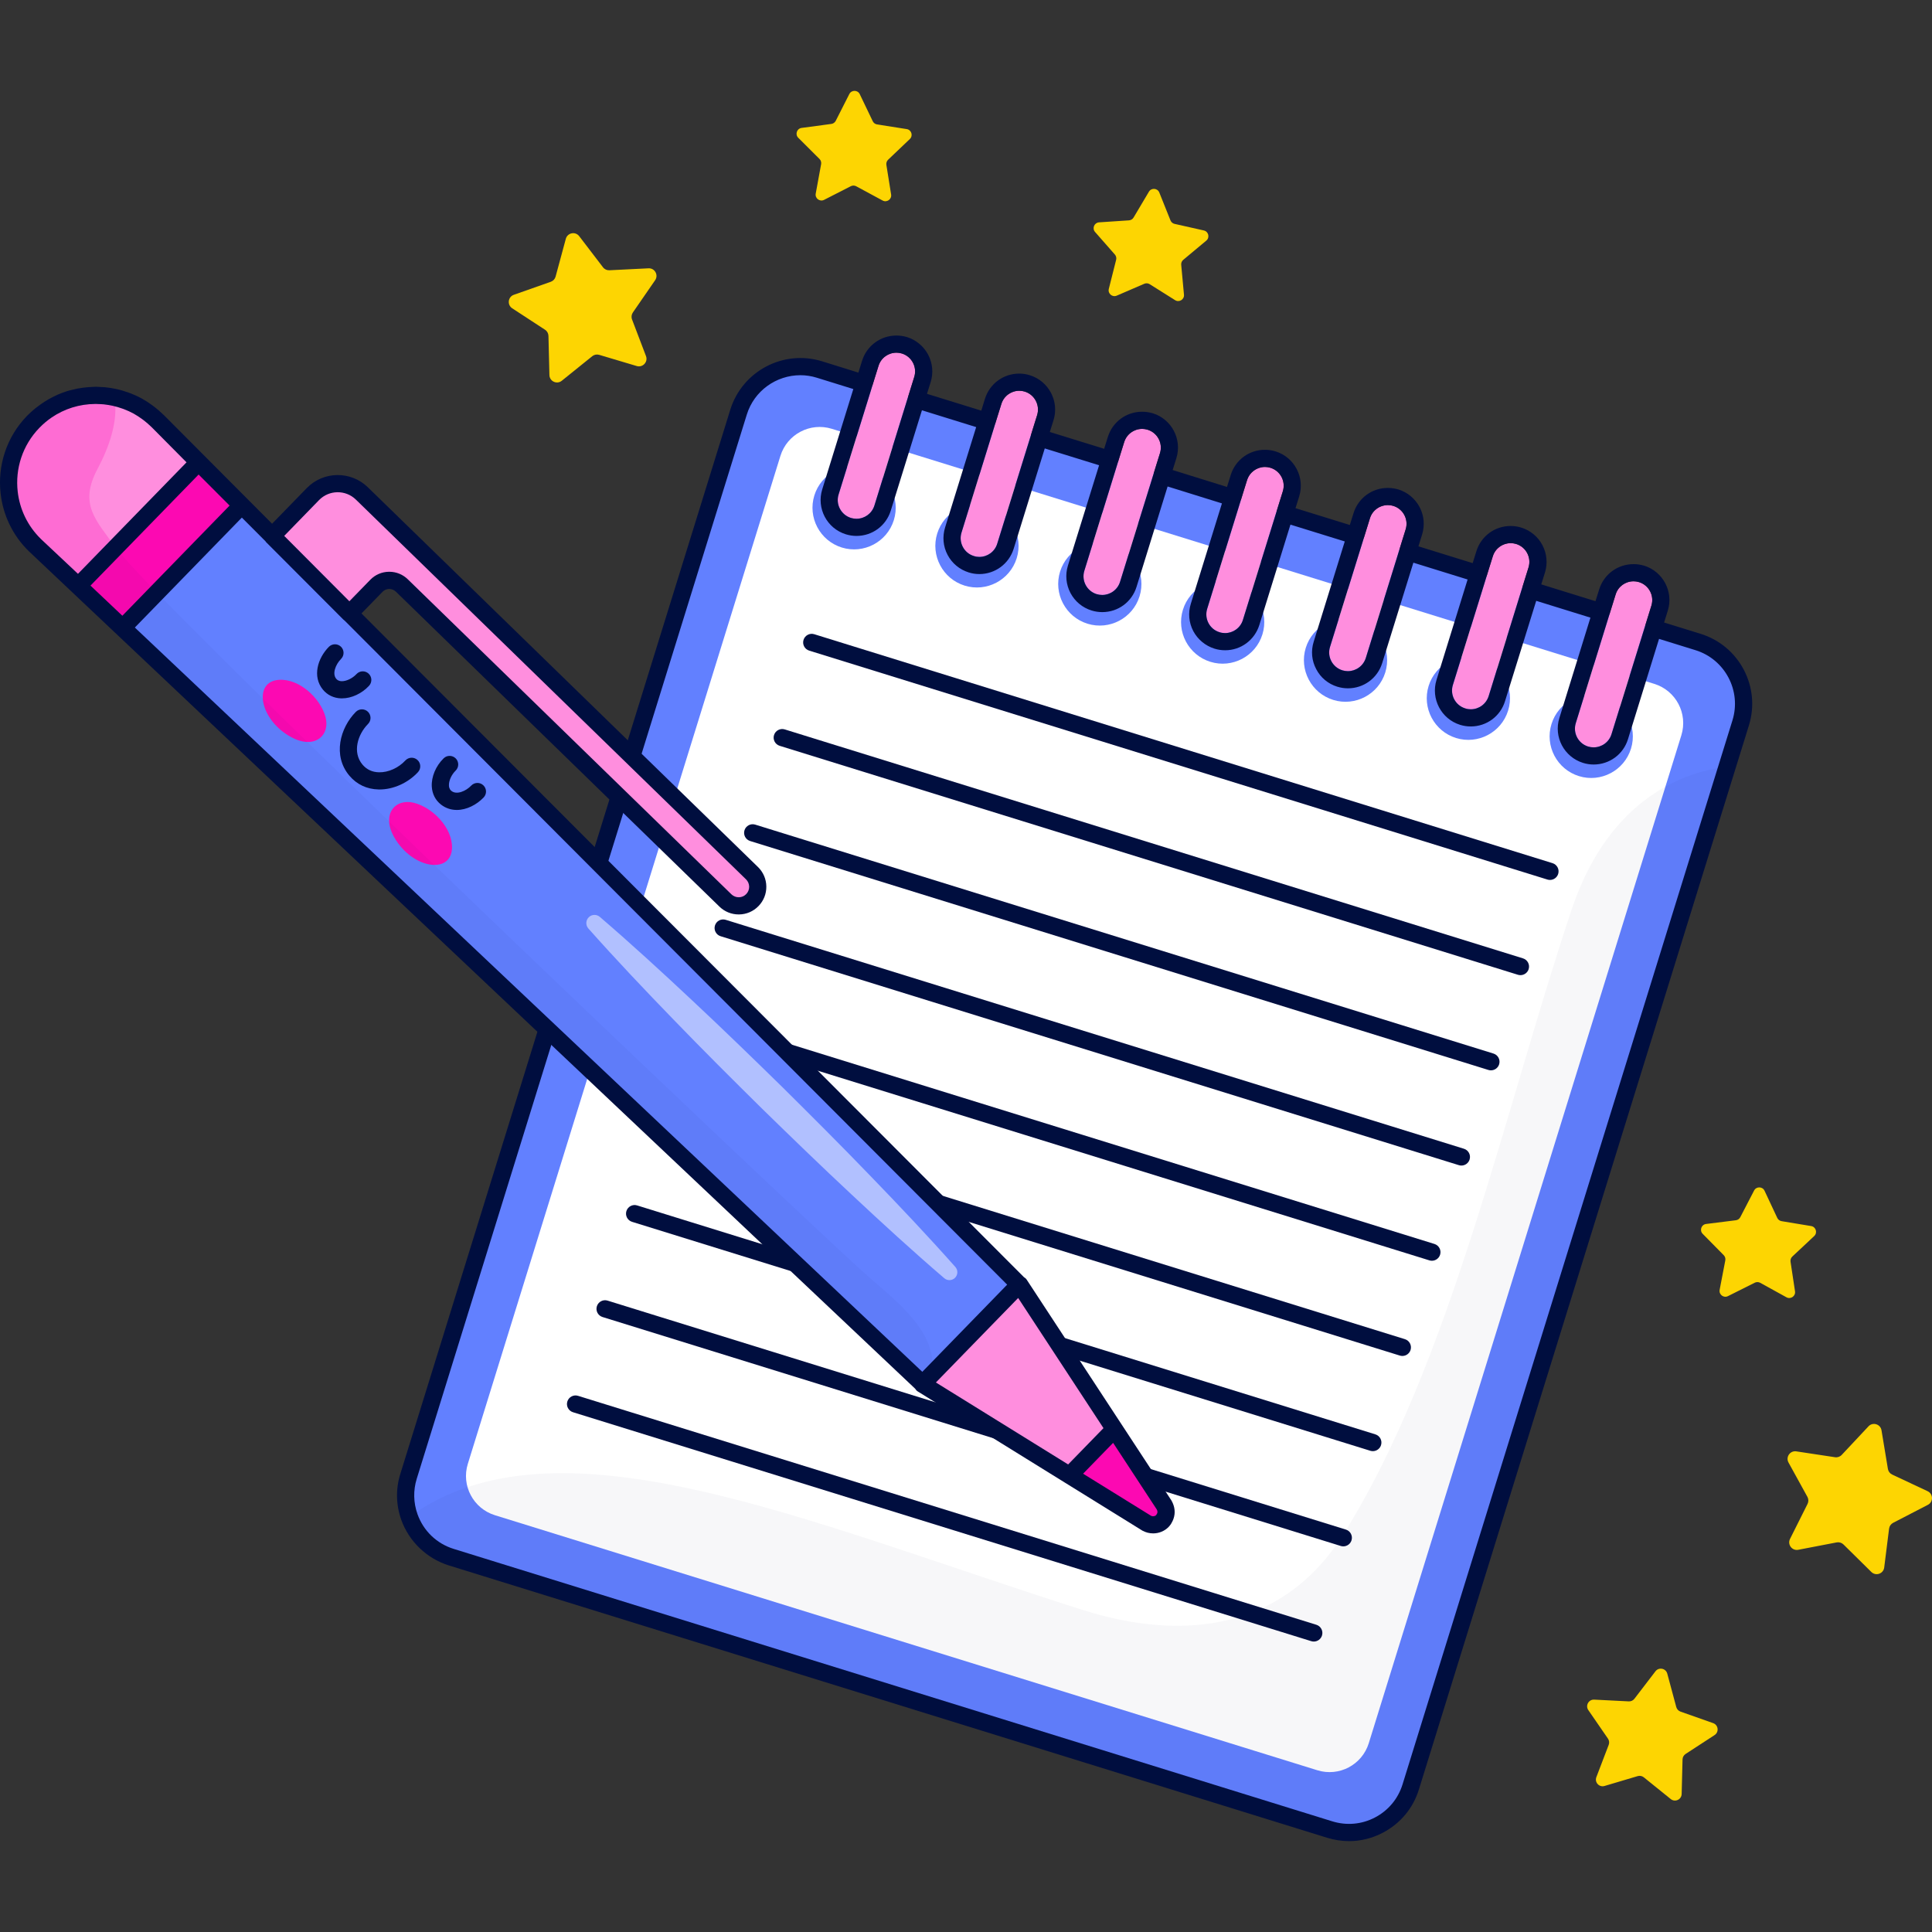 <svg width="125" height="125" viewBox="0 0 125 125" fill="none" xmlns="http://www.w3.org/2000/svg">
<rect x="0" y="0" width="125" height="125" fill="#333333" stroke="none"/>
<g clip-path="url(#clip0)">
<path d="M109.863 41.536L53.02 23.909C50.813 23.225 48.467 24.46 47.782 26.667L26.433 95.512C26.154 96.41 26.194 97.324 26.486 98.148C26.914 99.347 27.883 100.339 29.192 100.745L86.035 118.373C88.242 119.057 90.587 117.826 91.271 115.619L112.621 46.774C113.305 44.567 112.07 42.221 109.863 41.536Z" fill="#6280FF"/>
<path d="M107.032 44.246L53.819 27.744C52.416 27.309 50.928 28.093 50.493 29.496L30.268 94.713C29.835 96.111 30.619 97.599 32.021 98.034L85.234 114.536C86.637 114.971 88.125 114.187 88.56 112.784L108.783 47.572C109.218 46.169 108.434 44.681 107.032 44.246Z" fill="white"/>
<path d="M56.058 30.281C54.64 29.841 53.128 30.637 52.688 32.055C52.249 33.473 53.045 34.984 54.463 35.424C55.88 35.864 57.392 35.068 57.832 33.65C58.271 32.232 57.475 30.72 56.058 30.281Z" fill="#6280FF"/>
<path d="M64.006 32.746C62.589 32.306 61.077 33.102 60.637 34.52C60.197 35.938 60.994 37.449 62.411 37.889C63.829 38.329 65.341 37.533 65.781 36.115C66.22 34.697 65.424 33.185 64.006 32.746Z" fill="#6280FF"/>
<path d="M71.955 35.211C70.537 34.771 69.026 35.567 68.586 36.985C68.146 38.403 68.942 39.914 70.36 40.354C71.778 40.794 73.29 39.998 73.729 38.58C74.169 37.162 73.373 35.651 71.955 35.211Z" fill="#6280FF"/>
<path d="M79.904 37.676C78.486 37.236 76.974 38.032 76.535 39.45C76.095 40.868 76.891 42.379 78.309 42.819C79.727 43.259 81.238 42.463 81.678 41.045C82.118 39.627 81.322 38.115 79.904 37.676Z" fill="#6280FF"/>
<path d="M87.853 40.141C86.435 39.701 84.923 40.497 84.483 41.915C84.044 43.333 84.84 44.844 86.257 45.284C87.675 45.724 89.187 44.928 89.627 43.51C90.066 42.092 89.27 40.58 87.853 40.141Z" fill="#6280FF"/>
<path d="M95.801 42.605C94.383 42.166 92.872 42.962 92.432 44.38C91.992 45.798 92.788 47.309 94.206 47.749C95.624 48.188 97.136 47.392 97.575 45.975C98.015 44.557 97.219 43.045 95.801 42.605Z" fill="#6280FF"/>
<path d="M103.75 45.071C102.332 44.631 100.821 45.427 100.381 46.845C99.941 48.263 100.737 49.774 102.155 50.214C103.573 50.654 105.084 49.858 105.524 48.44C105.964 47.022 105.168 45.511 103.75 45.071Z" fill="#6280FF"/>
<path d="M55.056 33.51C55.695 33.708 56.373 33.35 56.571 32.712L59.153 24.388C59.351 23.749 58.993 23.071 58.355 22.872C57.716 22.674 57.038 23.032 56.839 23.671L54.258 31.995C54.06 32.633 54.417 33.312 55.056 33.51Z" fill="#FF8EDE"/>
<path d="M63.005 35.974C63.644 36.173 64.322 35.815 64.52 35.177L67.102 26.853C67.299 26.214 66.942 25.536 66.304 25.337C65.665 25.139 64.987 25.497 64.788 26.135L62.207 34.459C62.009 35.098 62.366 35.776 63.005 35.974Z" fill="#FF8EDE"/>
<path d="M70.954 38.44C71.592 38.638 72.271 38.281 72.469 37.642L75.05 29.318C75.248 28.679 74.891 28.001 74.252 27.803C73.614 27.605 72.935 27.962 72.737 28.601L70.156 36.925C69.958 37.563 70.315 38.242 70.954 38.44Z" fill="#FF8EDE"/>
<path d="M78.902 40.905C79.541 41.103 80.219 40.745 80.418 40.107L82.999 31.783C83.197 31.144 82.84 30.466 82.201 30.267C81.562 30.07 80.884 30.427 80.686 31.066L78.104 39.39C77.906 40.028 78.264 40.706 78.902 40.905Z" fill="#FF8EDE"/>
<path d="M86.851 43.37C87.49 43.568 88.168 43.21 88.366 42.572L90.948 34.248C91.146 33.609 90.788 32.931 90.15 32.732C89.511 32.534 88.833 32.892 88.635 33.531L86.053 41.854C85.855 42.493 86.212 43.172 86.851 43.37Z" fill="#FF8EDE"/>
<path d="M94.8 45.834C95.438 46.032 96.117 45.675 96.315 45.037L98.896 36.713C99.094 36.074 98.737 35.395 98.098 35.197C97.46 34.999 96.781 35.356 96.583 35.995L94.002 44.319C93.804 44.958 94.161 45.636 94.8 45.834Z" fill="#FF8EDE"/>
<path d="M102.748 48.3C103.387 48.498 104.066 48.141 104.264 47.502L106.845 39.178C107.043 38.539 106.686 37.861 106.047 37.663C105.408 37.465 104.73 37.822 104.532 38.46L101.951 46.784C101.753 47.423 102.11 48.102 102.748 48.3Z" fill="#FF8EDE"/>
<g opacity="0.18">
<path opacity="0.18" d="M111.742 49.607L91.271 115.619C90.587 117.826 88.242 119.057 86.035 118.372L29.192 100.745C27.883 100.339 26.914 99.347 26.486 98.148C36.032 91.201 52.278 98.525 70.075 104.172C76.613 106.246 83.061 105.41 86.915 99.274C93.834 88.26 97.387 71.671 101.681 58.86C104.145 51.511 109.139 49.917 111.742 49.607Z" fill="#000E3F"/>
</g>
<path d="M112.819 43.324C112.229 42.207 111.235 41.382 110.029 41.008L107.667 40.277L107.907 39.505C108.287 38.283 107.597 36.978 106.374 36.598C106.152 36.534 105.919 36.499 105.69 36.499C104.667 36.499 103.772 37.154 103.468 38.13L103.228 38.897L99.719 37.809L99.959 37.043C100.141 36.452 100.082 35.82 99.795 35.271C99.503 34.721 99.017 34.318 98.427 34.136C98.205 34.066 97.971 34.031 97.737 34.031C96.713 34.031 95.824 34.686 95.52 35.669L95.281 36.435L91.772 35.347L92.012 34.575C92.193 33.984 92.135 33.358 91.848 32.809C91.555 32.259 91.07 31.855 90.48 31.669C90.257 31.604 90.023 31.569 89.79 31.569C88.766 31.569 87.877 32.224 87.573 33.201L87.333 33.967L83.819 32.879L84.058 32.113C84.438 30.891 83.754 29.586 82.532 29.206C82.304 29.136 82.076 29.101 81.842 29.101C80.819 29.101 79.929 29.756 79.626 30.738L79.386 31.505L75.871 30.411L76.111 29.645C76.491 28.423 75.806 27.119 74.584 26.738C74.356 26.674 74.128 26.639 73.894 26.639C72.871 26.639 71.982 27.294 71.678 28.271L71.438 29.037L67.923 27.949L68.163 27.183C68.543 25.961 67.853 24.657 66.631 24.277C66.409 24.206 66.175 24.171 65.947 24.171C64.923 24.171 64.029 24.826 63.724 25.809L63.49 26.569L59.976 25.481L60.216 24.715C60.397 24.125 60.339 23.499 60.052 22.949C59.759 22.399 59.274 21.996 58.684 21.809C58.461 21.745 58.227 21.709 57.999 21.709C56.976 21.709 56.081 22.364 55.777 23.341L55.537 24.107L53.186 23.376C50.683 22.604 48.028 24.008 47.25 26.505L25.905 95.349C25.595 96.331 25.618 97.366 25.963 98.337C26.466 99.735 27.613 100.834 29.028 101.279L85.871 118.905C86.333 119.045 86.807 119.121 87.281 119.121C88.041 119.121 88.795 118.934 89.479 118.571C90.602 117.981 91.427 116.992 91.801 115.782L113.153 46.938C113.527 45.727 113.41 44.447 112.819 43.324ZM104.533 38.458C104.69 37.943 105.17 37.61 105.69 37.61C105.807 37.61 105.93 37.628 106.047 37.663C106.684 37.861 107.042 38.54 106.849 39.177L106.609 39.949L106.281 41.008L104.264 47.499C104.106 48.02 103.626 48.353 103.106 48.353C102.988 48.353 102.866 48.335 102.749 48.3C102.111 48.101 101.755 47.423 101.954 46.785L103.965 40.288L104.293 39.23L104.533 38.458ZM96.585 35.996C96.743 35.475 97.222 35.142 97.737 35.142C97.86 35.142 97.977 35.16 98.1 35.195C98.737 35.394 99.094 36.072 98.894 36.715L98.655 37.481L98.327 38.54L96.316 45.037C96.152 45.558 95.678 45.891 95.158 45.891C95.04 45.891 94.918 45.873 94.801 45.833C94.163 45.639 93.801 44.961 94 44.318L96.017 37.827L96.345 36.762L96.585 35.996ZM88.637 33.528C88.795 33.013 89.275 32.68 89.79 32.68C89.912 32.68 90.029 32.698 90.152 32.733C90.79 32.932 91.146 33.61 90.947 34.247L90.707 35.013L90.38 36.078L88.368 42.569C88.204 43.09 87.725 43.423 87.21 43.423C87.093 43.423 86.97 43.405 86.853 43.37C86.21 43.171 85.853 42.493 86.052 41.855L88.07 35.358L88.398 34.3L88.637 33.528ZM80.684 31.066C80.848 30.546 81.327 30.212 81.842 30.212C81.959 30.212 82.081 30.23 82.199 30.265C82.842 30.464 83.199 31.142 83 31.786L82.76 32.552L82.433 33.61L80.415 40.108C80.258 40.628 79.778 40.961 79.263 40.961C79.146 40.961 79.023 40.944 78.901 40.903C78.263 40.71 77.906 40.032 78.105 39.388L80.117 32.897L80.444 31.833L80.684 31.066ZM72.737 28.598C72.9 28.084 73.374 27.75 73.894 27.75C74.011 27.75 74.134 27.768 74.251 27.803C74.889 28.002 75.251 28.68 75.052 29.318L74.812 30.084L74.485 31.148L72.468 37.639C72.309 38.16 71.83 38.493 71.316 38.493C71.193 38.493 71.076 38.476 70.953 38.44C70.316 38.242 69.959 37.563 70.158 36.926L72.17 30.428L72.497 29.364L72.737 28.598ZM64.789 26.136C64.947 25.616 65.426 25.282 65.947 25.282C66.064 25.282 66.186 25.3 66.304 25.335C66.941 25.534 67.298 26.212 67.105 26.856L66.865 27.622L66.537 28.686L64.52 35.178C64.362 35.698 63.883 36.032 63.362 36.032C63.245 36.032 63.122 36.014 63.005 35.973C62.368 35.78 62.011 35.096 62.21 34.458L64.221 27.967L64.549 26.903L64.789 26.136ZM56.842 23.668C56.999 23.154 57.479 22.82 57.999 22.82C58.117 22.82 58.233 22.838 58.356 22.873C58.993 23.072 59.351 23.75 59.151 24.388L58.912 25.154L58.584 26.218L56.573 32.71C56.409 33.23 55.935 33.563 55.414 33.563C55.297 33.563 55.175 33.546 55.057 33.511C54.42 33.312 54.057 32.633 54.256 31.996L56.274 25.499L56.602 24.435L56.842 23.668ZM112.088 46.61L90.743 115.454C90.456 116.378 89.824 117.138 88.965 117.588C88.111 118.039 87.129 118.126 86.199 117.84L29.356 100.214C28.256 99.875 27.396 99.05 27.01 97.962C26.747 97.22 26.73 96.43 26.963 95.676L48.315 26.832C48.794 25.276 50.233 24.276 51.783 24.276C52.14 24.276 52.496 24.329 52.853 24.44L55.21 25.171L53.198 31.663C52.818 32.891 53.503 34.189 54.725 34.569C54.953 34.639 55.181 34.674 55.415 34.674C56.438 34.674 57.327 34.019 57.631 33.043L59.649 26.545L63.158 27.633L61.146 34.13C60.965 34.721 61.017 35.352 61.309 35.902C61.596 36.446 62.082 36.85 62.678 37.037C62.9 37.107 63.134 37.142 63.362 37.142C64.386 37.142 65.28 36.481 65.584 35.505L67.596 29.013L71.111 30.101L69.093 36.598C68.912 37.189 68.971 37.815 69.257 38.364C69.55 38.914 70.035 39.318 70.626 39.499C70.848 39.569 71.082 39.604 71.316 39.604C72.34 39.604 73.228 38.949 73.533 37.973L75.544 31.475L79.059 32.569L77.047 39.06C76.86 39.651 76.918 40.283 77.205 40.832C77.497 41.376 77.983 41.78 78.573 41.967C78.796 42.037 79.03 42.072 79.264 42.072C80.287 42.072 81.176 41.411 81.48 40.435L83.492 33.943L87.006 35.031L84.995 41.522C84.808 42.119 84.866 42.745 85.159 43.294C85.445 43.844 85.93 44.247 86.521 44.429C86.749 44.499 86.977 44.534 87.211 44.534C88.234 44.534 89.123 43.879 89.428 42.902L91.445 36.405L94.954 37.493L92.942 43.99C92.562 45.212 93.246 46.516 94.469 46.897C94.696 46.967 94.924 47.002 95.159 47.002C96.182 47.002 97.077 46.341 97.375 45.364L99.393 38.873L102.901 39.961L100.89 46.458C100.51 47.68 101.2 48.978 102.422 49.359C102.644 49.429 102.878 49.464 103.106 49.464C104.129 49.464 105.024 48.809 105.328 47.832L107.34 41.335L109.697 42.066C111.609 42.657 112.684 44.698 112.088 46.61Z" fill="#000E3F"/>
<path d="M100.283 56.932C100.229 56.932 100.174 56.924 100.119 56.907L52.354 42.095C52.061 42.004 51.897 41.693 51.988 41.4C52.079 41.107 52.391 40.942 52.683 41.034L100.448 55.846C100.741 55.937 100.905 56.248 100.814 56.541C100.74 56.779 100.52 56.932 100.283 56.932Z" fill="#000E3F"/>
<path d="M98.373 63.092C98.319 63.092 98.264 63.084 98.209 63.067L50.445 48.254C50.152 48.163 49.988 47.852 50.079 47.559C50.17 47.267 50.481 47.102 50.774 47.193L98.538 62.006C98.831 62.097 98.995 62.408 98.904 62.701C98.83 62.939 98.61 63.092 98.373 63.092Z" fill="#000E3F"/>
<path d="M96.463 69.251C96.409 69.251 96.354 69.243 96.299 69.226L48.534 54.414C48.241 54.323 48.077 54.012 48.168 53.719C48.259 53.426 48.571 53.261 48.863 53.353L96.628 68.165C96.921 68.256 97.085 68.567 96.994 68.86C96.92 69.099 96.7 69.251 96.463 69.251Z" fill="#000E3F"/>
<path d="M94.553 75.411C94.498 75.411 94.443 75.403 94.388 75.386L46.623 60.573C46.331 60.483 46.167 60.171 46.258 59.878C46.348 59.585 46.661 59.421 46.953 59.512L94.717 74.324C95.01 74.415 95.174 74.727 95.083 75.019C95.009 75.258 94.79 75.411 94.553 75.411Z" fill="#000E3F"/>
<path d="M92.644 81.57C92.589 81.57 92.534 81.562 92.479 81.545L44.714 66.733C44.421 66.642 44.258 66.331 44.348 66.038C44.439 65.745 44.751 65.58 45.043 65.672L92.808 80.484C93.101 80.575 93.265 80.886 93.174 81.179C93.1 81.417 92.88 81.57 92.644 81.57Z" fill="#000E3F"/>
<path d="M90.733 87.73C90.679 87.73 90.623 87.722 90.568 87.705L42.804 72.892C42.511 72.801 42.347 72.49 42.438 72.197C42.529 71.904 42.841 71.739 43.133 71.831L90.897 86.644C91.19 86.734 91.354 87.046 91.264 87.339C91.19 87.577 90.97 87.73 90.733 87.73Z" fill="#000E3F"/>
<path d="M88.823 93.889C88.769 93.889 88.713 93.881 88.658 93.864L40.894 79.052C40.601 78.961 40.437 78.65 40.528 78.357C40.619 78.064 40.931 77.899 41.223 77.991L88.987 92.803C89.28 92.894 89.444 93.205 89.353 93.498C89.279 93.737 89.059 93.889 88.823 93.889Z" fill="#000E3F"/>
<path d="M86.912 100.049C86.858 100.049 86.803 100.041 86.748 100.024L38.983 85.211C38.69 85.12 38.526 84.809 38.617 84.516C38.708 84.223 39.021 84.058 39.312 84.15L87.077 98.963C87.37 99.053 87.534 99.365 87.443 99.658C87.369 99.896 87.15 100.049 86.912 100.049Z" fill="#000E3F"/>
<path d="M85.002 106.208C84.948 106.208 84.893 106.2 84.838 106.183L37.073 91.371C36.78 91.28 36.616 90.969 36.707 90.676C36.797 90.383 37.111 90.219 37.402 90.31L85.167 105.122C85.46 105.213 85.624 105.524 85.533 105.817C85.459 106.055 85.239 106.208 85.002 106.208Z" fill="#000E3F"/>
<path d="M65.943 83.112L59.688 89.537L7.931 40.617L5.463 38.284L5.062 37.904L12.846 29.908L13.233 30.301L15.635 32.703L17.605 34.68L22.607 39.693L64.412 81.579L65.943 83.112Z" fill="#6280FF"/>
<path d="M75.209 98.407C74.947 98.676 74.53 98.736 74.18 98.545L69.194 95.457L59.675 89.556L59.688 89.537L65.943 83.112L65.962 83.098L72.103 92.468L75.32 97.375C75.419 97.547 75.46 97.736 75.438 97.918C75.416 98.1 75.337 98.275 75.209 98.407Z" fill="#FF8EDE"/>
<path d="M48.677 58.236C48.439 58.481 48.126 58.605 47.811 58.608C47.494 58.612 47.178 58.496 46.935 58.26L25.995 37.877C25.536 37.431 24.802 37.44 24.355 37.899L22.608 39.694L17.605 34.68L20.245 31.968C21.109 31.081 22.527 31.063 23.412 31.925L48.653 56.495C49.14 56.969 49.152 57.748 48.677 58.236Z" fill="#FF8EDE"/>
<path d="M13.233 30.301L5.463 38.284L2.33 35.341L2.259 35.271C0.031 33.103 -0.025 29.528 2.154 27.289C2.229 27.212 2.306 27.138 2.384 27.064C2.438 27.014 2.494 26.968 2.547 26.924C2.572 26.899 2.596 26.879 2.625 26.86C2.671 26.819 2.719 26.78 2.77 26.744C2.805 26.714 2.843 26.686 2.885 26.659C2.934 26.62 2.985 26.584 3.036 26.548C3.06 26.529 3.087 26.512 3.114 26.496C3.184 26.452 3.251 26.41 3.318 26.368C3.399 26.318 3.482 26.271 3.566 26.229C3.63 26.196 3.692 26.166 3.76 26.135C4.016 26.009 4.274 25.908 4.544 25.828C4.622 25.803 4.695 25.783 4.774 25.763C4.782 25.76 4.79 25.757 4.801 25.757C4.874 25.737 4.95 25.72 5.025 25.703C5.241 25.656 5.463 25.621 5.685 25.607C5.766 25.595 5.851 25.591 5.937 25.59C6.192 25.576 6.45 25.581 6.71 25.604C6.824 25.613 6.941 25.631 7.058 25.648C7.166 25.663 7.275 25.683 7.386 25.706C7.389 25.709 7.397 25.711 7.403 25.711C8.433 25.933 9.411 26.446 10.207 27.248L13.233 30.301Z" fill="#FF8EDE"/>
<path opacity="0.5" d="M61.094 82.701C59.048 80.945 57.062 79.127 55.098 77.287C53.13 75.452 51.198 73.579 49.274 71.7C47.36 69.809 45.454 67.911 43.584 65.975C41.711 64.044 39.859 62.09 38.068 60.075C37.874 59.856 37.894 59.522 38.112 59.328C38.313 59.15 38.611 59.152 38.809 59.322C40.853 61.079 42.837 62.899 44.799 64.74C46.765 66.578 48.695 68.452 50.617 70.334C52.528 72.228 54.432 74.129 56.3 76.067C58.171 78 60.022 79.956 61.811 81.972C61.999 82.184 61.98 82.508 61.768 82.695C61.574 82.867 61.286 82.865 61.094 82.701Z" fill="white"/>
<path d="M72.103 92.468L69.195 95.456L74.182 98.544C74.531 98.734 74.948 98.675 75.209 98.407C75.339 98.274 75.416 98.102 75.436 97.918C75.459 97.737 75.418 97.548 75.319 97.376L72.103 92.468Z" fill="#FC09B2"/>
<path d="M15.635 32.703L7.931 40.617L5.463 38.284L5.062 37.904L12.846 29.908L13.233 30.301L15.635 32.703Z" fill="#FC09B2"/>
<path d="M29.244 54.885C29.295 53.57 28.006 52.252 26.785 51.942C25.576 51.636 24.656 52.675 25.503 54.165C26.662 56.207 29.176 56.591 29.244 54.885Z" fill="#FC09B2"/>
<path d="M18.046 43.985C19.359 43.898 20.711 45.151 21.053 46.363C21.392 47.563 20.378 48.511 18.866 47.706C16.794 46.602 16.343 44.098 18.046 43.985Z" fill="#FC09B2"/>
<g opacity="0.18">
<path opacity="0.18" d="M60.325 88.883L59.689 89.537L7.932 40.617L5.463 38.284L5.062 37.904L7.482 35.419C7.482 35.424 7.488 35.429 7.49 35.432C7.835 35.907 8.765 36.919 10.148 38.34C11.845 40.093 14.219 42.458 17.004 45.196C17.916 46.094 18.881 47.033 19.875 48.001C21.554 49.645 23.336 51.375 25.177 53.151C26.132 54.076 27.107 55.014 28.085 55.96C40.513 67.93 54.27 80.925 56.174 82.591C58.122 84.294 60.65 86.214 60.325 88.883Z" fill="#000E3F"/>
</g>
<g opacity="0.5">
<path opacity="0.5" d="M7.829 35.853L5.463 38.284L2.33 35.341L2.259 35.271C0.031 33.103 -0.025 29.528 2.154 27.289C2.229 27.212 2.306 27.138 2.384 27.064C2.438 27.014 2.494 26.968 2.547 26.924C2.572 26.899 2.596 26.879 2.625 26.86C2.671 26.819 2.719 26.78 2.77 26.744C2.805 26.714 2.843 26.686 2.885 26.659C2.934 26.62 2.985 26.584 3.036 26.548C3.06 26.529 3.087 26.512 3.114 26.496C3.184 26.452 3.251 26.41 3.318 26.368C3.399 26.318 3.482 26.271 3.566 26.229C3.63 26.196 3.692 26.166 3.76 26.135C4.016 26.009 4.274 25.908 4.544 25.828C4.622 25.803 4.695 25.783 4.774 25.763C4.782 25.76 4.79 25.757 4.801 25.757C4.874 25.737 4.95 25.72 5.025 25.703C5.241 25.656 5.463 25.621 5.685 25.607C5.766 25.595 5.851 25.591 5.937 25.59C6.192 25.576 6.45 25.581 6.71 25.604C6.824 25.613 6.941 25.631 7.058 25.648C7.166 25.663 7.275 25.683 7.386 25.706C7.389 25.709 7.397 25.711 7.403 25.711C7.667 27.215 7.071 28.909 6.308 30.343C5.097 32.62 6.181 33.627 7.49 35.431C7.57 35.542 7.684 35.684 7.829 35.853Z" fill="#FC09B2"/>
</g>
<path d="M26.226 49.204C25.787 49.681 25.119 49.983 24.519 49.967C24.082 49.958 23.724 49.79 23.453 49.47C22.784 48.674 23.138 47.521 23.812 46.84C24.028 46.622 24.026 46.27 23.808 46.054C23.591 45.839 23.239 45.841 23.023 46.058C22.003 47.089 21.51 48.886 22.604 50.185C23.081 50.753 23.735 51.061 24.495 51.078C24.516 51.078 24.536 51.079 24.557 51.079C25.456 51.079 26.404 50.652 27.044 49.956C27.252 49.731 27.237 49.379 27.011 49.172C26.786 48.964 26.435 48.978 26.226 49.204Z" fill="#000E3F"/>
<path d="M22.124 45.184C22.742 45.184 23.41 44.875 23.879 44.368C24.087 44.142 24.073 43.791 23.848 43.583C23.622 43.375 23.273 43.387 23.063 43.614C22.804 43.893 22.398 44.084 22.102 44.073C21.899 44.067 21.804 43.979 21.751 43.914C21.484 43.589 21.708 42.995 22.067 42.631C22.283 42.413 22.281 42.061 22.063 41.845C21.845 41.63 21.493 41.632 21.277 41.85C20.556 42.581 20.191 43.766 20.892 44.619C21.179 44.969 21.597 45.17 22.069 45.184C22.087 45.184 22.105 45.184 22.124 45.184Z" fill="#000E3F"/>
<path d="M31.274 50.811C31.053 50.598 30.701 50.606 30.489 50.827C30.134 51.197 29.546 51.437 29.215 51.178C29.148 51.127 29.058 51.035 29.046 50.832C29.029 50.525 29.207 50.125 29.48 49.858C29.699 49.644 29.703 49.292 29.489 49.073C29.273 48.853 28.922 48.849 28.703 49.064C28.195 49.56 27.901 50.262 27.937 50.895C27.964 51.366 28.175 51.779 28.533 52.056C28.846 52.299 29.198 52.404 29.555 52.404C30.189 52.404 30.835 52.071 31.291 51.596C31.503 51.375 31.496 51.023 31.274 50.811Z" fill="#000E3F"/>
<path d="M75.793 98.546C75.896 98.376 75.966 98.186 75.99 97.986C76.027 97.682 75.962 97.374 75.785 97.07L66.427 82.794C66.382 82.726 66.321 82.674 66.251 82.634L23.388 39.689L24.753 38.287C24.866 38.171 25.017 38.106 25.179 38.104C25.337 38.109 25.492 38.162 25.608 38.275L46.547 58.658C46.883 58.985 47.325 59.164 47.791 59.164C47.799 59.164 47.807 59.164 47.816 59.164C48.293 59.159 48.74 58.968 49.075 58.623C49.408 58.281 49.588 57.83 49.581 57.352C49.575 56.875 49.382 56.429 49.041 56.096L23.8 31.527C22.695 30.451 20.922 30.476 19.847 31.58L17.604 33.885L10.602 26.857C10.59 26.845 10.576 26.836 10.564 26.824C10.386 26.648 10.198 26.487 10.003 26.335C9.947 26.291 9.891 26.25 9.834 26.208C9.633 26.062 9.425 25.925 9.21 25.805C9.198 25.798 9.186 25.79 9.173 25.783C8.93 25.65 8.678 25.537 8.419 25.438C8.384 25.425 8.349 25.413 8.313 25.4C8.056 25.307 7.794 25.228 7.525 25.17C7.524 25.169 7.524 25.169 7.522 25.169C7.522 25.169 7.522 25.169 7.521 25.169C7.273 25.115 7.021 25.075 6.766 25.052C6.699 25.046 6.632 25.046 6.565 25.042C6.443 25.035 6.322 25.024 6.2 25.024C6.189 25.024 6.178 25.024 6.168 25.025C6.137 25.025 6.108 25.029 6.077 25.029C5.955 25.032 5.835 25.04 5.714 25.049C5.606 25.058 5.498 25.068 5.391 25.082C5.265 25.099 5.139 25.116 5.015 25.14C4.905 25.161 4.797 25.189 4.69 25.216C4.576 25.244 4.461 25.269 4.347 25.304C4.143 25.368 3.942 25.443 3.745 25.528C3.662 25.564 3.583 25.607 3.501 25.646C3.366 25.712 3.232 25.78 3.102 25.856C3.025 25.9 2.95 25.948 2.874 25.996C2.735 26.085 2.6 26.18 2.467 26.281C2.41 26.324 2.352 26.365 2.297 26.41C2.109 26.564 1.925 26.725 1.753 26.902C0.412 28.28 -0.158 30.128 0.037 31.905C0.187 33.287 0.799 34.627 1.871 35.67L59.209 89.847C59.253 89.919 59.309 89.983 59.383 90.029L68.9 95.926C68.902 95.927 68.902 95.928 68.903 95.928L70.978 97.213L73.915 99.033C74.134 99.152 74.372 99.21 74.608 99.21C74.979 99.21 75.342 99.067 75.608 98.794C75.608 98.794 75.608 98.794 75.608 98.794L75.608 98.794C75.657 98.744 75.7 98.689 75.74 98.632C75.743 98.627 75.748 98.624 75.752 98.619C75.767 98.596 75.779 98.57 75.793 98.546ZM74.811 98.019C74.722 98.111 74.576 98.126 74.475 98.072L70.076 95.348L72.019 93.352L74.838 97.655C74.876 97.721 74.893 97.79 74.885 97.857C74.88 97.906 74.855 97.945 74.829 97.981C74.82 97.993 74.82 98.01 74.811 98.019ZM60.553 89.446L63.611 86.304L65.875 83.979L71.395 92.4L69.109 94.749L60.553 89.446ZM8.724 40.601L15.648 33.488L17.178 35.021C17.191 35.038 17.197 35.057 17.212 35.072L22.215 40.086C22.244 40.114 22.276 40.141 22.31 40.165L65.163 83.117L59.673 88.757L8.724 40.601ZM2.553 27.677C2.793 27.428 3.055 27.209 3.332 27.018C4.163 26.449 5.143 26.141 6.173 26.136C6.182 26.136 6.191 26.136 6.2 26.136C6.241 26.136 6.281 26.14 6.322 26.141C6.458 26.145 6.594 26.149 6.731 26.163C6.736 26.164 6.742 26.165 6.748 26.166C6.927 26.186 7.107 26.215 7.286 26.254C7.51 26.302 7.727 26.368 7.94 26.445C7.966 26.455 7.994 26.464 8.021 26.474C8.234 26.556 8.442 26.649 8.641 26.758C8.652 26.764 8.663 26.772 8.675 26.778C8.85 26.876 9.018 26.988 9.182 27.106C9.23 27.141 9.277 27.175 9.324 27.212C9.481 27.335 9.632 27.465 9.775 27.606C9.787 27.618 9.8 27.627 9.812 27.639L12.068 29.913L5.045 37.127L2.72 34.942L2.648 34.872C1.774 34.021 1.272 32.929 1.145 31.802C0.979 30.339 1.446 28.814 2.553 27.677ZM12.851 30.702L14.855 32.71L7.916 39.838L5.855 37.888L12.851 30.702ZM20.643 32.355C21.291 31.691 22.36 31.675 23.025 32.323L48.266 56.892C48.395 57.019 48.468 57.187 48.471 57.368C48.473 57.548 48.405 57.719 48.279 57.848C48.279 57.849 48.279 57.849 48.279 57.849C48.153 57.978 47.984 58.051 47.804 58.053C47.617 58.053 47.452 57.987 47.323 57.862L26.383 37.479C26.06 37.165 25.637 36.993 25.187 36.993C25.179 36.993 25.172 36.993 25.164 36.993C24.705 36.999 24.277 37.183 23.958 37.511L22.604 38.902L18.389 34.672L20.643 32.355Z" fill="#000E3F"/>
<path d="M41.196 23.682L38.768 22.958C38.613 22.912 38.445 22.945 38.319 23.046L36.346 24.636C36.029 24.892 35.557 24.672 35.547 24.265L35.485 21.732C35.481 21.571 35.398 21.421 35.262 21.333L33.141 19.948C32.8 19.725 32.862 19.208 33.246 19.073L35.636 18.231C35.789 18.177 35.905 18.052 35.947 17.896L36.609 15.45C36.716 15.057 37.227 14.957 37.474 15.28L39.013 17.293C39.111 17.422 39.266 17.494 39.427 17.486L41.958 17.36C42.365 17.339 42.618 17.794 42.387 18.13L40.948 20.215C40.856 20.348 40.835 20.518 40.893 20.669L41.795 23.037C41.941 23.417 41.586 23.799 41.196 23.682Z" fill="#FDD502"/>
<path d="M121.076 101.706L119.272 99.926C119.156 99.813 118.993 99.763 118.834 99.793L116.346 100.271C115.946 100.347 115.631 99.932 115.814 99.568L116.948 97.303C117.021 97.158 117.017 96.987 116.939 96.846L115.716 94.626C115.52 94.27 115.817 93.843 116.22 93.903L118.725 94.282C118.885 94.307 119.047 94.251 119.158 94.133L120.89 92.284C121.169 91.987 121.667 92.138 121.733 92.54L122.147 95.039C122.173 95.199 122.276 95.335 122.423 95.404L124.717 96.481C125.085 96.654 125.096 97.174 124.734 97.362L122.484 98.527C122.341 98.602 122.243 98.742 122.223 98.903L121.908 101.417C121.858 101.821 121.366 101.992 121.076 101.706Z" fill="#FDD502"/>
<path d="M108.097 116.399L106.355 114.993C106.244 114.903 106.095 114.874 105.959 114.914L103.813 115.552C103.468 115.655 103.155 115.317 103.284 114.981L104.083 112.89C104.134 112.756 104.116 112.606 104.035 112.489L102.765 110.645C102.561 110.349 102.785 109.947 103.145 109.965L105.38 110.079C105.523 110.086 105.66 110.023 105.747 109.909L107.108 108.132C107.327 107.847 107.778 107.936 107.872 108.283L108.454 110.445C108.492 110.583 108.594 110.693 108.729 110.741L110.84 111.486C111.179 111.606 111.234 112.063 110.932 112.26L109.057 113.481C108.937 113.56 108.864 113.691 108.86 113.834L108.803 116.072C108.794 116.432 108.376 116.625 108.097 116.399Z" fill="#FDD502"/>
<path d="M115.584 83.934L113.885 82.997C113.776 82.938 113.645 82.935 113.534 82.99L111.799 83.859C111.52 83.999 111.202 83.758 111.261 83.451L111.627 81.546C111.65 81.424 111.612 81.299 111.525 81.21L110.163 79.829C109.944 79.606 110.075 79.23 110.384 79.191L112.31 78.95C112.433 78.935 112.54 78.86 112.597 78.75L113.49 77.027C113.634 76.751 114.033 76.758 114.165 77.041L114.989 78.798C115.042 78.91 115.146 78.989 115.268 79.009L117.183 79.326C117.49 79.377 117.606 79.759 117.379 79.972L115.962 81.299C115.872 81.383 115.829 81.507 115.847 81.63L116.137 83.548C116.184 83.857 115.857 84.085 115.584 83.934Z" fill="#FDD502"/>
<path d="M76.028 19.42L74.385 18.387C74.28 18.322 74.15 18.311 74.036 18.36L72.254 19.128C71.967 19.252 71.663 18.993 71.74 18.69L72.214 16.809C72.245 16.689 72.214 16.561 72.132 16.468L70.851 15.01C70.645 14.776 70.797 14.407 71.109 14.386L73.045 14.257C73.168 14.248 73.28 14.18 73.343 14.073L74.334 12.405C74.493 12.136 74.891 12.167 75.007 12.457L75.729 14.258C75.775 14.373 75.874 14.458 75.995 14.485L77.889 14.911C78.193 14.98 78.287 15.368 78.047 15.568L76.557 16.811C76.462 16.89 76.412 17.011 76.424 17.134L76.603 19.067C76.632 19.377 76.292 19.586 76.028 19.42Z" fill="#FDD502"/>
<path d="M57.105 12.974L55.397 12.052C55.288 11.993 55.157 11.991 55.047 12.048L53.319 12.931C53.041 13.073 52.721 12.835 52.777 12.528L53.127 10.62C53.149 10.498 53.11 10.373 53.022 10.285L51.648 8.915C51.427 8.695 51.555 8.317 51.864 8.276L53.787 8.018C53.91 8.002 54.017 7.926 54.073 7.815L54.951 6.085C55.093 5.807 55.491 5.811 55.626 6.092L56.466 7.842C56.519 7.954 56.624 8.032 56.747 8.051L58.664 8.352C58.972 8.4 59.091 8.781 58.865 8.996L57.46 10.335C57.371 10.421 57.329 10.545 57.348 10.667L57.655 12.583C57.704 12.892 57.379 13.122 57.105 12.974Z" fill="#FDD502"/>
</g>
<defs>
<clipPath id="clip0">
<rect width="125" height="125" fill="white"/>
</clipPath>
</defs>
</svg>
